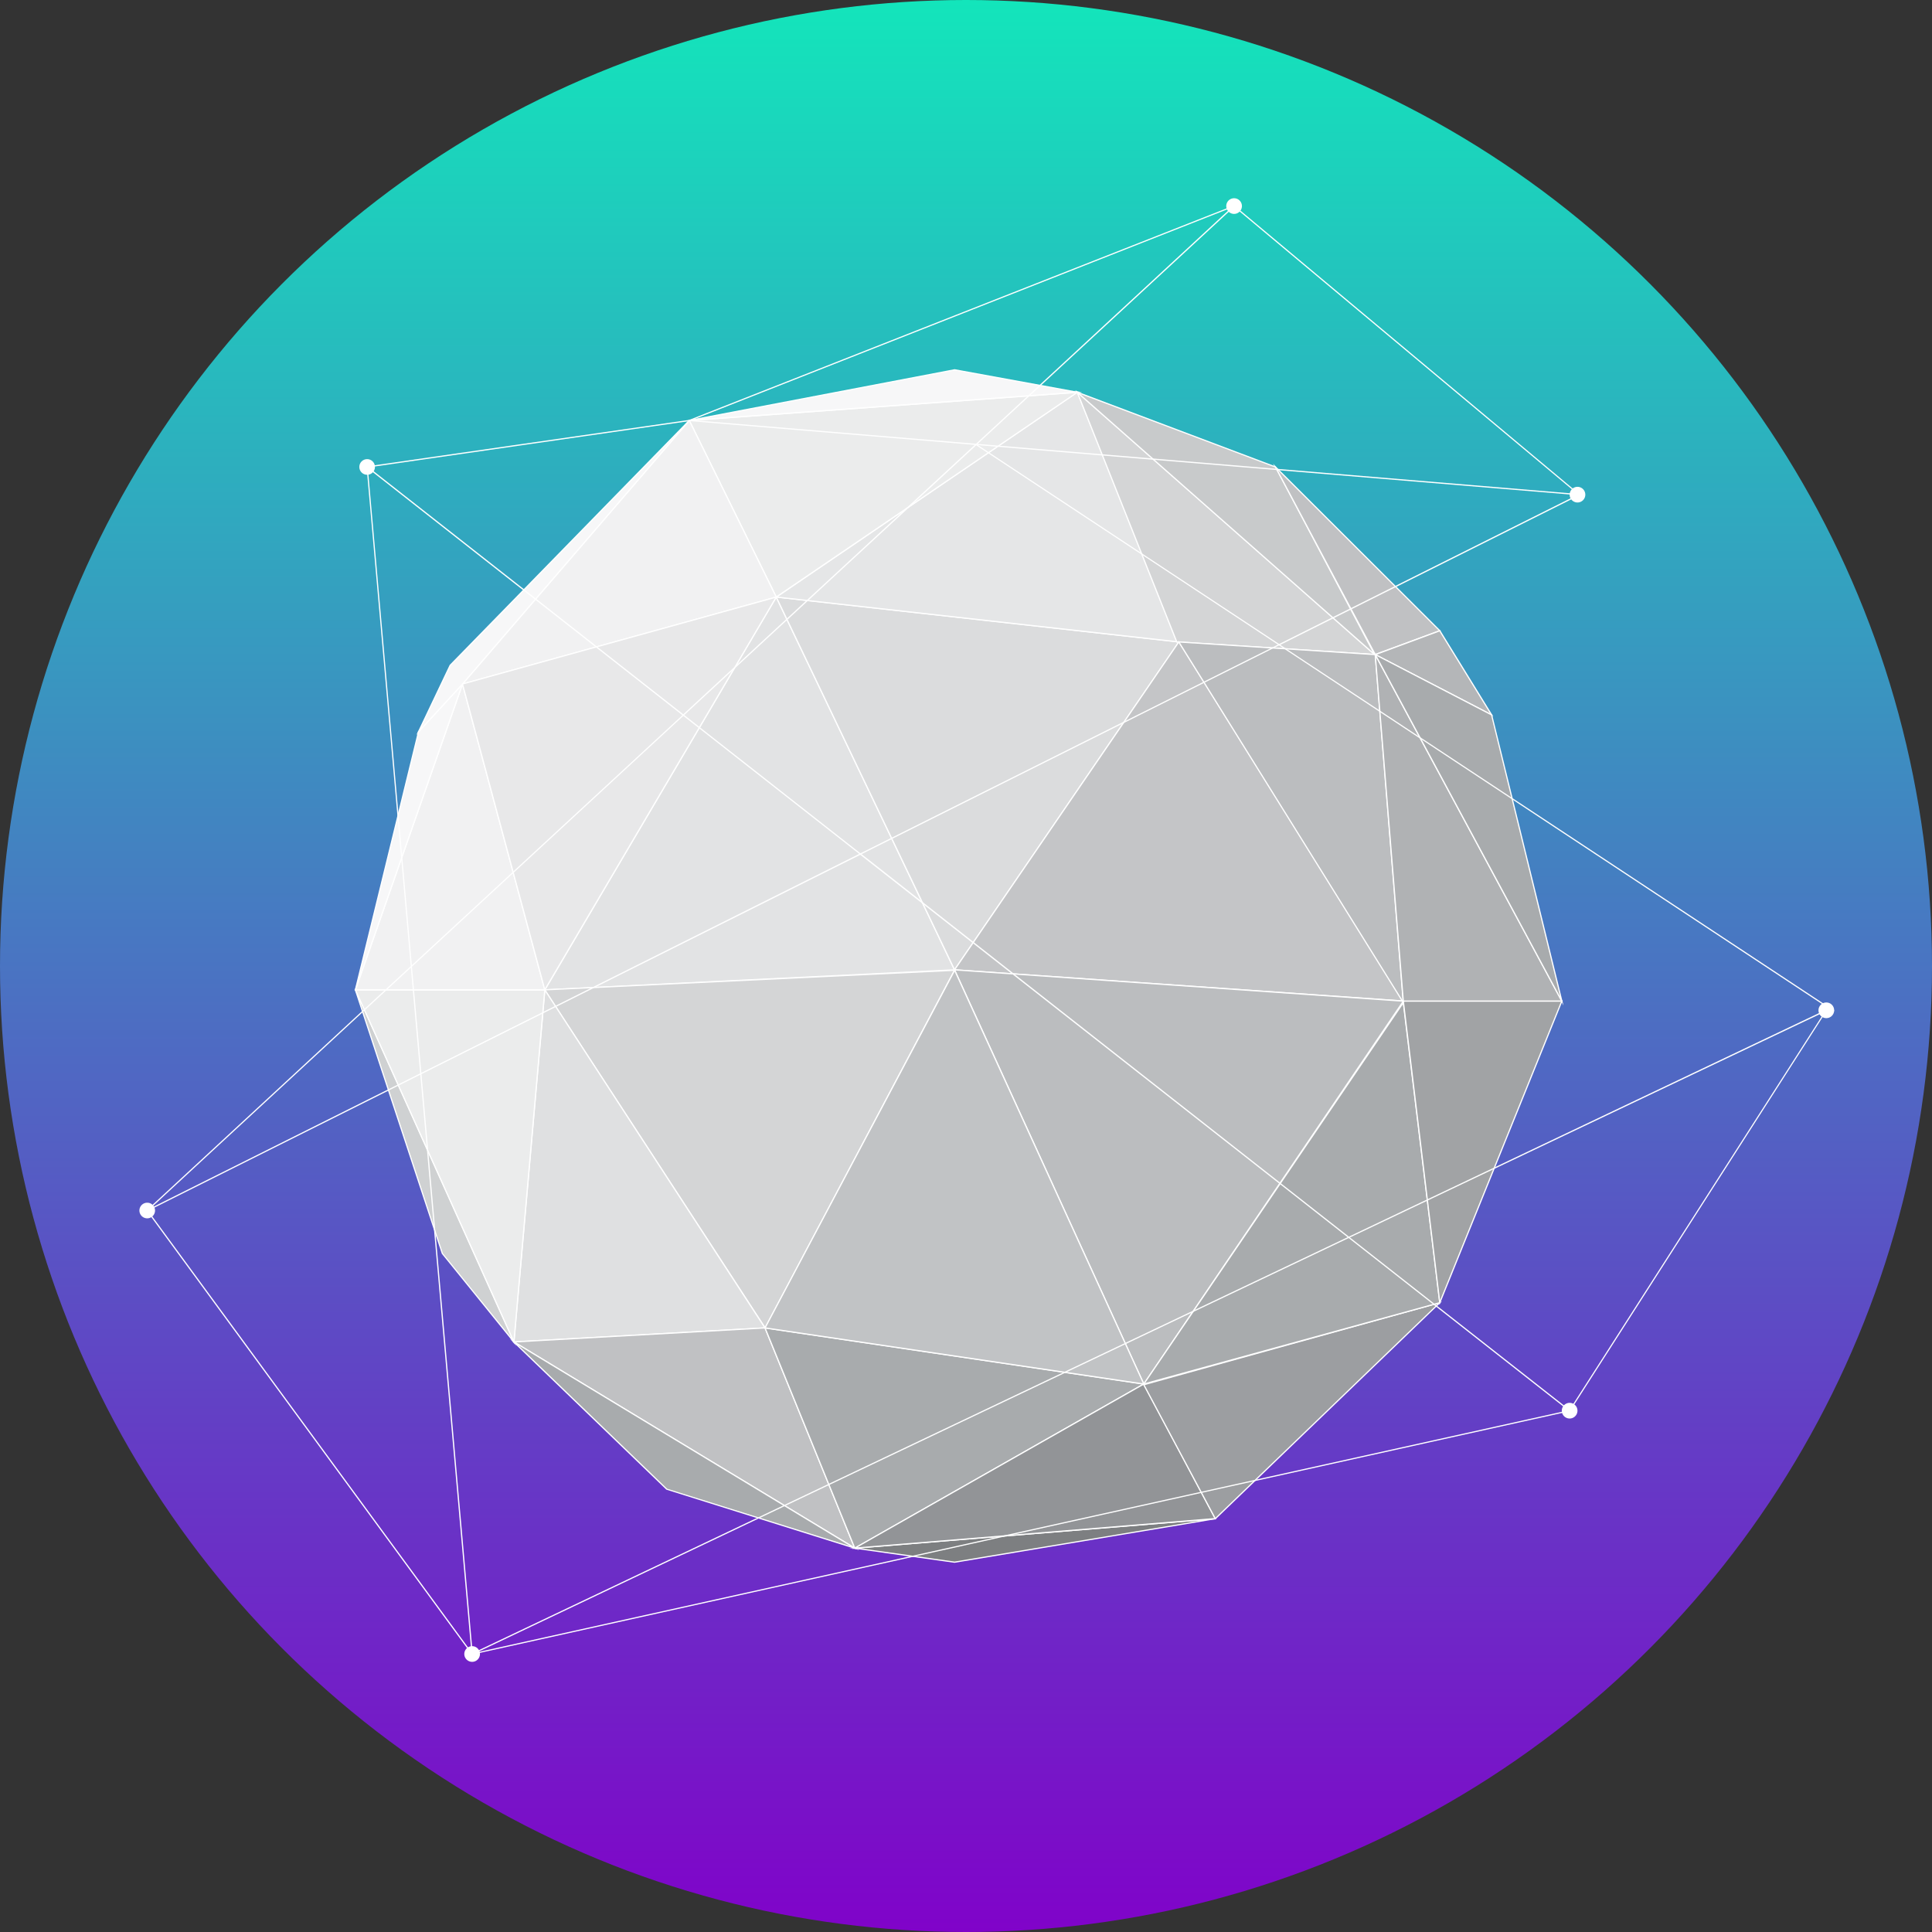 <svg xmlns="http://www.w3.org/2000/svg" xmlns:xlink="http://www.w3.org/1999/xlink" viewBox="0 0 1189.44 1189.44"><rect x="0" y="0" width="1189.44" height="1189.44" fill="#333333" stroke="none"/><defs><style>.cls-1{fill:url(#Gradiente_sem_nome_14);}.cls-2{fill:#e2e3e4;}.cls-3{fill:#fff;}.cls-4{fill:#dbdcdd;}.cls-5{fill:#e5e6e7;}.cls-6{fill:#ebecec;}.cls-7{fill:#f7f7f8;}.cls-8{fill:#d4d5d6;}.cls-9{fill:#c8cacb;}.cls-10{fill:#c0c1c3;}.cls-11{fill:#b4b6b8;}.cls-12{fill:#c4c5c7;}.cls-13{fill:#bbbdbf;}.cls-14{fill:#dfe0e1;}.cls-15{fill:#a8abad;}.cls-16{fill:#cfd1d2;}.cls-17{fill:#7d7f81;}.cls-18{fill:#929497;}.cls-19{fill:#9c9ea1;}.cls-20{fill:#f1f1f2;}.cls-21{fill:#e8e8e9;}.cls-22{fill:#c1c3c5;}.cls-23{fill:#a1a3a5;}.cls-24{fill:#b0b2b4;}</style><linearGradient id="Gradiente_sem_nome_14" x1="594.72" x2="594.72" y2="1189.44" gradientUnits="userSpaceOnUse"><stop offset="0" stop-color="#13e5bb"/><stop offset="1" stop-color="#8003c9"/></linearGradient></defs><g id="Camada_2" data-name="Camada 2"><g id="Layer_1" data-name="Layer 1"><circle class="cls-1" cx="594.72" cy="594.72" r="594.72"/><polygon class="cls-2" points="477.9 367.58 335.4 609.4 587.67 597.08 477.9 367.58"/><path class="cls-3" d="M334.72,609.81l143.21-243,.31.63,110,230-.57,0ZM477.87,368.38,336.08,609l251-12.26Z"/><polygon class="cls-4" points="587.67 597.08 725.76 395.22 477.9 367.58 587.67 597.08"/><path class="cls-3" d="M587.62,597.83l-.28-.59L477.27,367.13l.67.08,248.49,27.71-.36.51ZM478.53,368l109.2,228.3L725.1,395.52Z"/><polygon class="cls-5" points="725.76 395.22 663.24 241.49 477.9 367.58 725.76 395.22"/><path class="cls-3" d="M726.35,395.66l-.63-.07L476.85,367.84l.84-.57L663.41,240.92l.18.43ZM479,367.32l246.23,27.46L663.07,242.06Z"/><polygon class="cls-6" points="477.9 367.58 663.24 241.49 424.35 258.87 477.9 367.58"/><path class="cls-3" d="M477.75,368.13l-.19-.38L423.77,258.54l.56,0L664.6,241ZM424.94,259.21,478.05,367,661.87,242Z"/><polygon class="cls-7" points="663.24 241.49 587.67 227.68 424.35 258.87 663.24 241.49"/><path class="cls-3" d="M424.38,259.25l-.1-.75,163.39-31.2h.07l78.46,14.34Zm163.3-31.19L430.76,258l229.52-16.7Z"/><polygon class="cls-8" points="724.47 395.22 846.67 402.99 663.24 241.49 724.47 395.22"/><path class="cls-3" d="M847.75,403.44l-123.54-7.86-.09-.22L662.31,240.18Zm-123-8.58,120.87,7.69L664.17,242.81Z"/><polygon class="cls-9" points="846.24 402.99 785.24 287.48 663.24 241.49 846.24 402.99"/><path class="cls-3" d="M847.53,404.63,661.46,240.42l124,46.76.07.12ZM665,242.57,845,401.35,785,287.78Z"/><polygon class="cls-10" points="846.67 402.99 886.4 388.31 785.24 287.48 846.67 402.99"/><path class="cls-3" d="M846.5,403.46l-62.77-118,103.35,103ZM786.74,289.51l60.11,113,38.87-14.37Z"/><polygon class="cls-11" points="918.33 440.13 886.4 388.31 846.67 402.99 918.33 440.13"/><path class="cls-3" d="M919.36,441.08l-73.61-38.15,40.81-15.08Zm-71.76-38,69.7,36.12-31.06-50.4Z"/><polygon class="cls-12" points="725.76 395.22 863.95 616.31 587.67 597.08 725.76 395.22"/><path class="cls-3" d="M864.66,616.73l-.74-.05L587,597.41l.37-.54L725.78,394.53l.3.49Zm-276.31-20,274.89,19.13-137.49-220Z"/><polygon class="cls-13" points="863.95 616.36 704.17 852.08 587.67 597.08 863.95 616.36"/><path class="cls-3" d="M704.11,852.85l-.28-.61L587.07,596.66,864.62,616l-.36.54ZM588.28,597.5l116,253.82,159-234.63Z"/><polygon class="cls-8" points="587.67 597.36 470.99 817.54 335.4 609.4 587.67 597.36"/><path class="cls-3" d="M471,818.28l-.34-.54L334.73,609.06l.65,0L588.32,597l-.31.58ZM336.07,609.74,471,816.8,587,597.76Z"/><polygon class="cls-14" points="335.4 609.4 470.99 817.54 316.4 826.17 335.4 609.4"/><path class="cls-3" d="M316,826.57l0-.43,19.09-217.85.59.91,136,208.68-.65,0Zm19.69-216.05L316.81,825.78l153.51-8.58Z"/><polygon class="cls-10" points="316.4 826.17 470.99 817.54 526.25 953.12 316.4 826.17"/><path class="cls-3" d="M527,954,315.17,825.87l1.21-.07,154.86-8.65.1.25ZM317.63,826.48,525.48,952.22,470.75,817.93Z"/><polygon class="cls-15" points="410.52 916.85 316.4 826.17 526.25 953.12 410.52 916.85"/><path class="cls-3" d="M529.1,954.41,410.26,917.12l-96.54-93ZM410.72,916.52,523.4,951.84,319.08,828.23Z"/><polygon class="cls-16" points="272.34 771.76 218.81 609.4 316.4 826.17 272.34 771.76"/><path class="cls-3" d="M317.93,828.66,272,771.88,218.45,609.52l.7-.27Zm-45.26-57.08,42.2,52.11-93.46-207.6Z"/><polygon class="cls-17" points="587.67 961.76 526.25 953.12 748.21 934.99 587.67 961.76"/><path class="cls-3" d="M587.68,962.14h-.06L522.85,953l225.32-18.42.1.75Zm-58-8.92,58,8.16,151.64-25.29Z"/><polygon class="cls-15" points="470.99 817.54 704.17 852.08 526.25 953.12 470.99 817.54"/><path class="cls-3" d="M526.06,953.66,470.4,817.07l.65.1,234.26,34.7-.95.54ZM471.59,818l54.85,134.59L703,852.3Z"/><polygon class="cls-18" points="704.17 852.08 748.21 934.99 526.25 953.12 704.17 852.08"/><path class="cls-3" d="M524.59,953.64l1.47-.84L704.33,851.57l.18.34,44.29,83.4-.56.05ZM704,852.6l-176.11,100,219.7-18Z"/><polygon class="cls-19" points="886.4 801.99 748.21 934.99 704.17 852.51 886.4 801.99"/><path class="cls-3" d="M748.11,935.6l-.24-.44-44.25-82.89.45-.12,183.66-50.91-1.07,1Zm-43.38-82.86,43.57,81.63L885.08,802.75Z"/><polygon class="cls-6" points="218.81 609.4 335.4 609.4 316.4 826.17 218.81 609.4"/><path class="cls-3" d="M316.65,827.64,218.23,609H335.81l0,.4ZM219.39,609.78l96.76,214.93L335,609.78Z"/><polygon class="cls-20" points="284.74 421.13 424.35 258.87 477.9 367.58 284.74 421.13"/><path class="cls-3" d="M283.65,421.82l.8-.94,140-162.68.25.51,53.75,109.11ZM424.27,259.55,285.82,420.44l191.54-53.1Z"/><polygon class="cls-20" points="218.81 609.4 284.74 421.13 335.4 609.4 218.81 609.4"/><path class="cls-3" d="M335.89,609.78H218.28l.18-.5,66.32-189.42ZM219.34,609H334.91L284.69,422.4Z"/><polygon class="cls-7" points="218.81 609.4 257.68 450.49 284.74 421.13 218.81 609.4"/><path class="cls-3" d="M219.16,609.53l-.71-.22,38.89-159,.06-.07,28.29-30.7ZM258,450.68,221,602l62.77-179.27Z"/><polygon class="cls-7" points="284.74 421.13 257.68 450.49 277.11 409.63 424.35 258.87 284.74 421.13"/><path class="cls-3" d="M256.28,452.57l20.56-43.2L424.09,258.61l.55.51L285,421.37Zm21.14-42.72-18.34,38.57,25.38-27.55L416.32,267.64Z"/><polygon class="cls-21" points="284.74 421.13 477.9 367.58 335.4 609.4 284.74 421.13"/><path class="cls-3" d="M335.27,610.36l-.23-.86L284.28,420.87l.35-.1L478.69,367l-.47.8Zm-50.08-189,50.34,187.05L477.11,368.19Z"/><polygon class="cls-22" points="587.73 597.36 704.17 852.08 470.99 817.54 587.73 597.36"/><path class="cls-3" d="M704.8,852.56l-.68-.11L470.41,817.83l.25-.47,117.1-220.85.32.69ZM471.57,817.24l232,34.37L587.71,598.2Z"/><polygon class="cls-15" points="863.95 617.22 886.4 801.99 704.17 852.08 863.95 617.22"/><path class="cls-3" d="M703.29,852.72l.57-.85L864.2,616.18l.12,1,22.49,185.09-.31.08ZM863.7,618.26,705.06,851.45,886,801.72Z"/><polygon class="cls-23" points="863.95 616.31 961.54 616.31 886.4 801.99 863.95 616.31"/><path class="cls-3" d="M886.2,803.48,863.52,615.93H962.1l-.21.52Zm-21.83-186.8L886.6,800.5,961,616.68Z"/><polygon class="cls-13" points="725.76 395.22 846.67 402.99 863.95 617.22 725.76 395.22"/><path class="cls-3" d="M864.45,618.73l-.82-1.31L725.06,394.8l122,7.84,0,.32Zm-138-223.09,137,220.07L846.33,403.35Z"/><polygon class="cls-24" points="863.95 616.31 961.54 616.31 846.67 402.99 863.95 616.31"/><path class="cls-3" d="M962.17,616.68H863.6L846.16,401.24Zm-97.88-.75h96.62L847.19,404.75Z"/><polygon class="cls-15" points="961.54 616.31 918.33 440.13 846.67 402.99 961.54 616.31"/><path class="cls-3" d="M962.6,619.08l-1.39-2.59L845.77,402.1l72.89,37.77,0,.17Zm-115-215.2L960.47,613.54,918,440.38Z"/><path class="cls-3" d="M787.45,397.34l341.34,225.45.5-.56L788.22,397l184.2-92.09-.17-.33.24-.29L760,126.58l-.24.28-.14-.34-335.37,132L226,287.11l.05.37-.37,0,27.18,307.34L90.39,745l.25.27h0l-.3.22,200,273,.3-.22.08.37,675.68-149.8-.08-.37.32.2,158-246.45-.32-.2-.16-.34L830.43,761.34l-300-235.49Zm-257.73,128L421.26,440.22,601,274.16l185.78,122.7Zm-.74.37L259.4,660.48l-5.78-65.33L420.7,440.74Zm71.89-252.5L426,258.63l332-130.69ZM759.78,127.36,971.11,304.07,601.89,273.29ZM600.13,273.89,420.66,439.75,227,287.73l197.46-28.49-.06-.37.09.22,0,.15Zm2,.17L970.89,304.8l-183.4,91.68ZM226.48,288.31l193.63,152L253.54,594.21Zm32.2,372.53L92.83,743.75l160.1-148Zm.07.8L290.18,1017,91.2,745.4Zm35.07,355.57,536.51-255L965.5,868.3Zm829.54-394.27-157.1,245L831.08,761.85ZM829.67,761.7,291,1017.72,259.47,661.28l270.16-135Z"/><path class="cls-3" d="M976,304.54a4.82,4.82,0,1,1-4.81-4.82A4.81,4.81,0,0,1,976,304.54Z"/><path class="cls-3" d="M764.59,126.86a4.82,4.82,0,1,1-4.82-4.81A4.82,4.82,0,0,1,764.59,126.86Z"/><circle class="cls-3" cx="226.03" cy="287.48" r="4.82"/><path class="cls-3" d="M95.45,745.27a4.81,4.81,0,1,1-4.81-4.82A4.81,4.81,0,0,1,95.45,745.27Z"/><path class="cls-3" d="M295.49,1018.29a4.82,4.82,0,1,1-4.82-4.82A4.82,4.82,0,0,1,295.49,1018.29Z"/><path class="cls-3" d="M971.17,868.49a4.82,4.82,0,1,1-4.82-4.82A4.82,4.82,0,0,1,971.17,868.49Z"/><path class="cls-3" d="M1129.2,622a4.82,4.82,0,1,1-4.82-4.82A4.81,4.81,0,0,1,1129.2,622Z"/></g></g></svg>